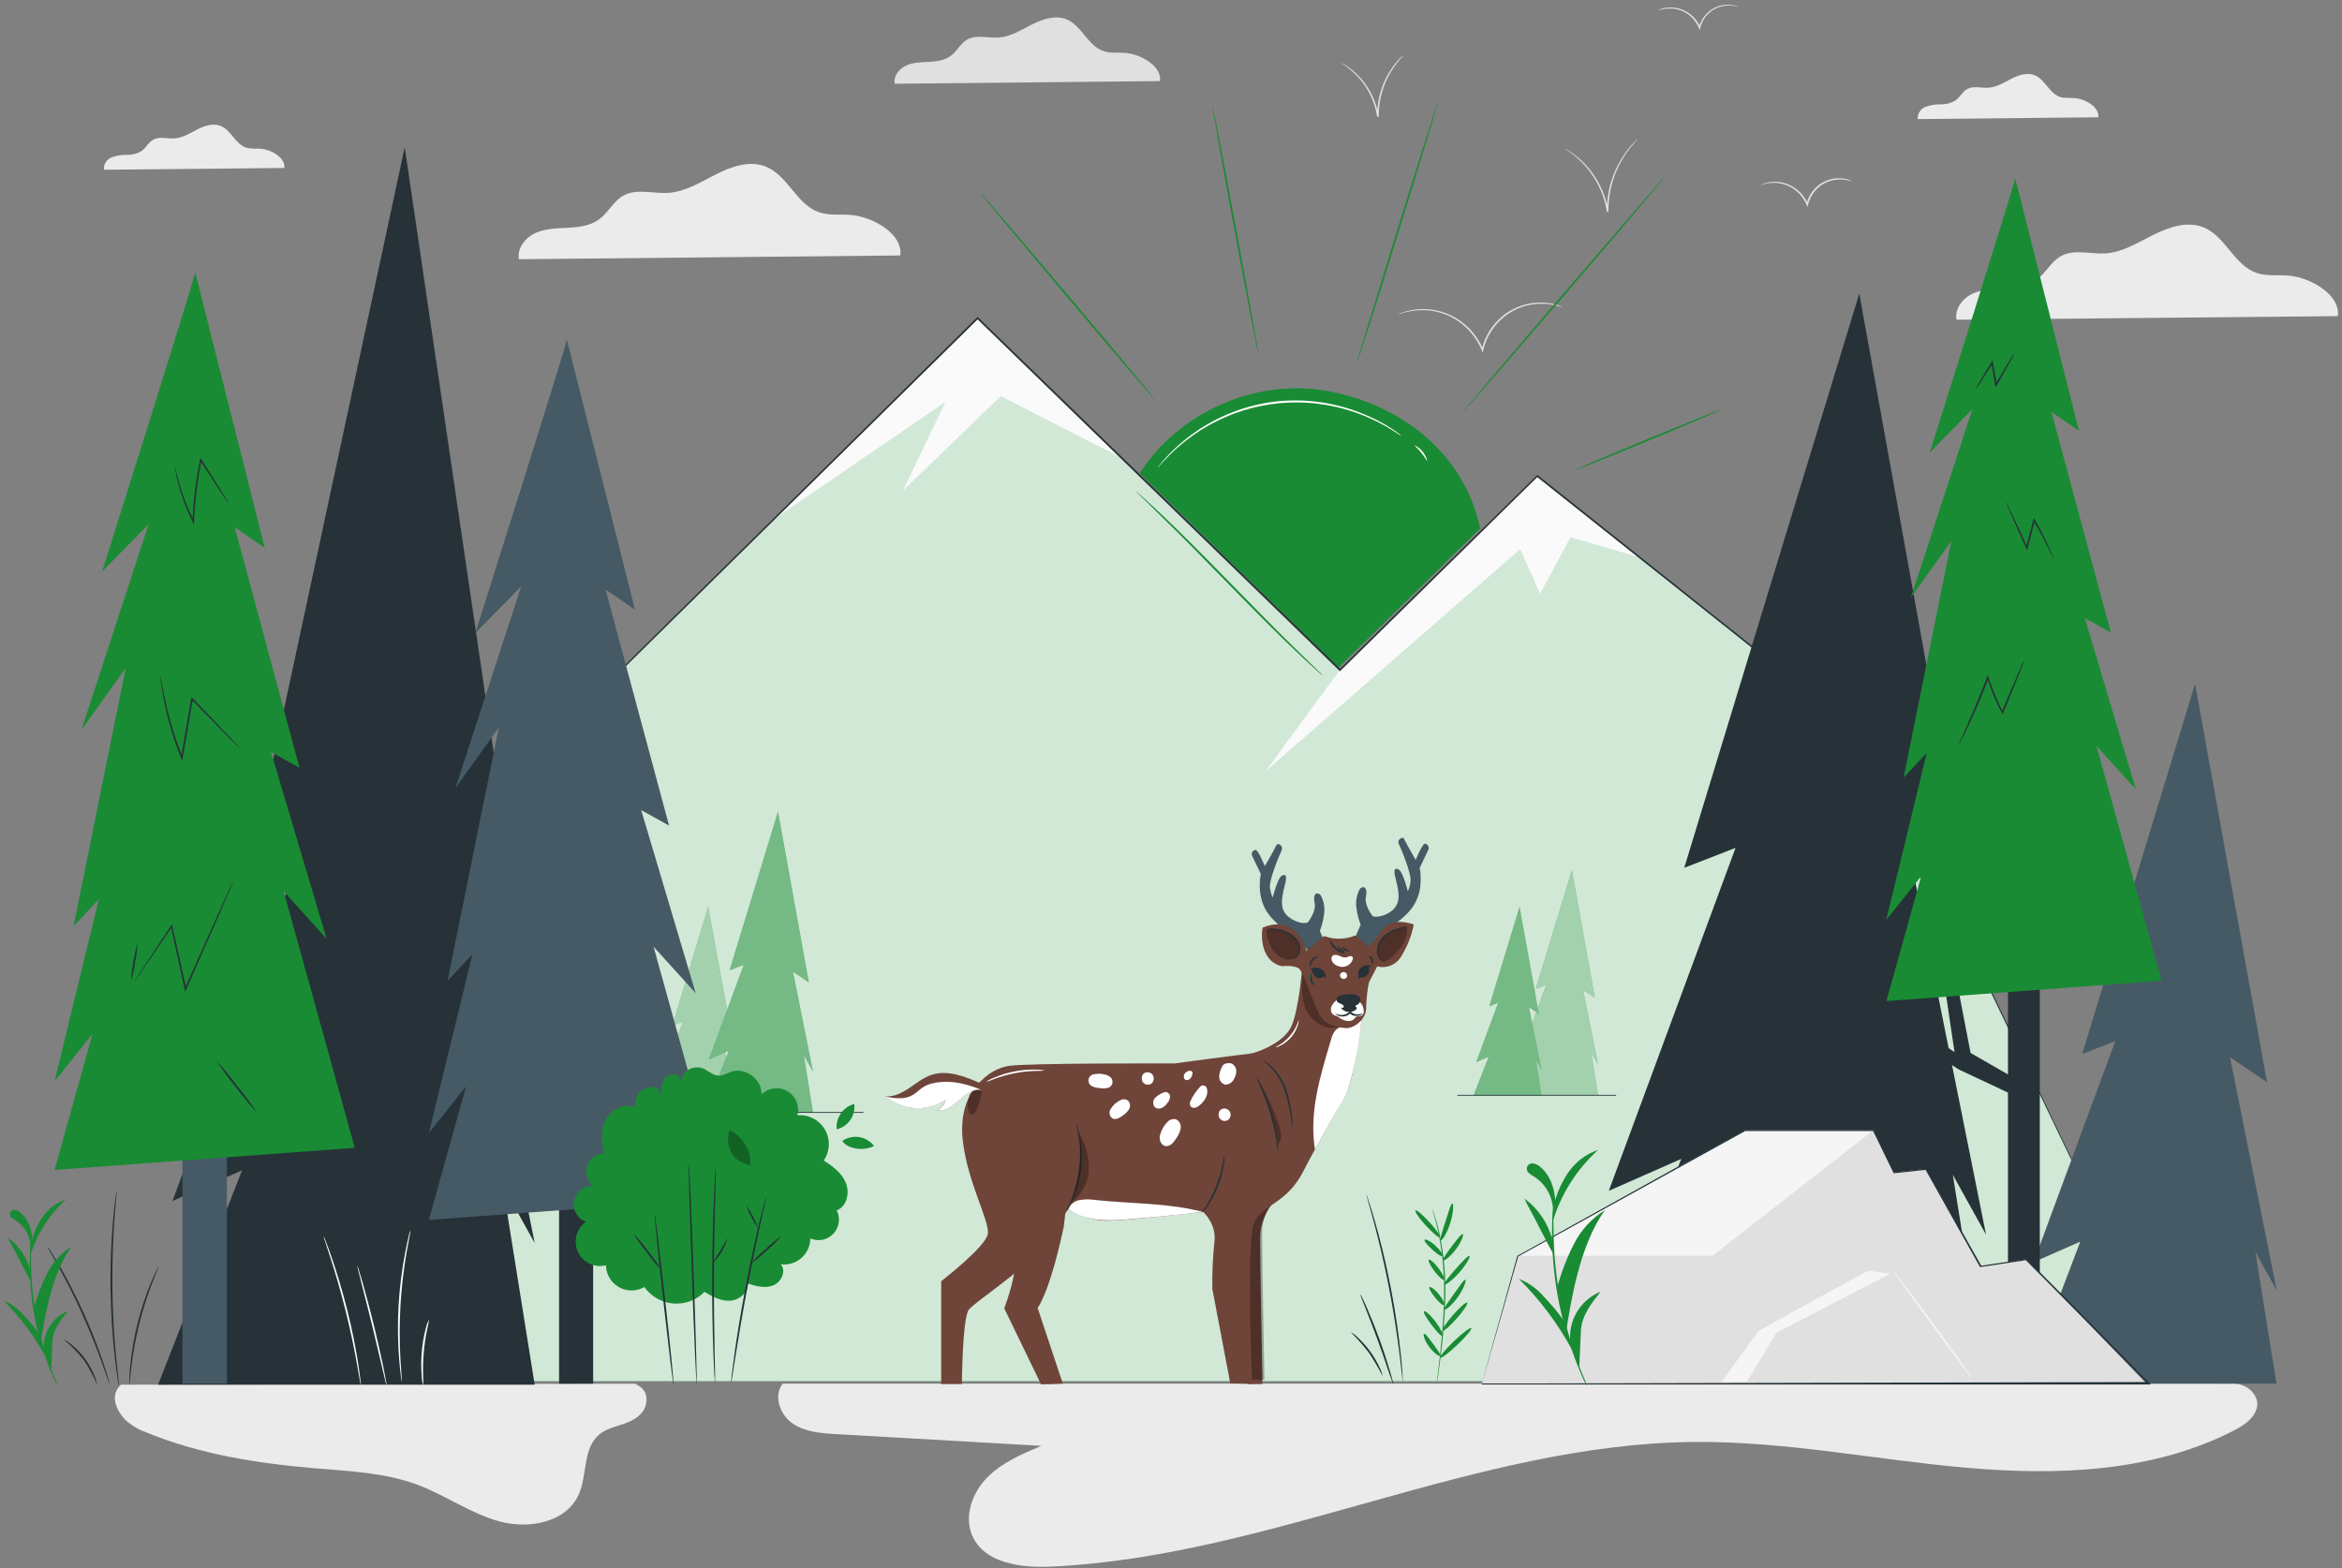<svg width="430" height="288" viewBox="0 0 430 288" fill="none" xmlns="http://www.w3.org/2000/svg">
<rect x="0" y="0" width="430" height="288" fill="#808080" stroke="none"/>
<g clip-path="url(#clip0_13_4716)">
<path d="M143.71 254.083C141.957 256.278 143.197 259.793 145.508 261.379C147.819 262.966 150.776 263.188 153.58 263.346L191.206 265.497C187.622 267.001 183.931 268.574 181.209 271.353C178.487 274.132 176.948 278.466 178.524 282.025C180.778 287.101 187.515 287.926 193.042 287.672C233.199 285.807 270.913 265.116 311.128 264.78C327.848 264.647 344.378 268.054 361.035 269.52C377.692 270.985 395.178 270.357 410.062 262.725C411.962 261.76 413.95 260.459 414.393 258.391C414.836 256.323 412.633 253.804 409.543 254.083" fill="#EBEBEB"/>
<path d="M22.199 254.273C19.755 256.602 21.952 259.635 23.003 260.72C24.113 261.741 25.422 262.523 26.846 263.016C36.678 267.071 47.327 268.727 57.925 269.628C64.256 270.154 70.79 270.433 76.76 272.686C81.919 274.634 86.516 277.99 91.847 279.411C97.177 280.832 103.939 279.525 106.224 274.5C107.864 270.896 106.959 266.017 109.972 263.454C111.302 262.318 113.106 261.963 114.752 261.379C116.398 260.796 118.114 259.755 118.551 258.055C119.013 256.151 118.361 254.882 116.588 254.083" fill="#EBEBEB"/>
<path d="M212.978 14.894C213.345 12.184 209.527 9.951 206.647 9.716C205.279 9.609 203.855 9.818 202.557 9.361C199.746 8.384 198.625 4.742 195.884 3.581C193.833 2.718 191.452 3.486 189.483 4.488C187.515 5.491 185.527 6.753 183.311 6.899C181.373 7.02 179.278 6.303 177.613 7.248C176.347 7.953 175.714 9.405 174.536 10.268C173.358 11.131 171.915 11.284 170.509 11.36C169.104 11.436 167.641 11.448 166.356 12.039C165.071 12.629 164.007 13.986 164.28 15.376L212.978 14.894Z" fill="#E0E0E0"/>
<path d="M165.293 46.909C165.831 43.014 160.335 39.803 156.214 39.467C154.245 39.308 152.2 39.613 150.332 38.959C146.293 37.551 144.685 32.323 140.741 30.654C137.797 29.385 134.41 30.514 131.548 31.961C128.687 33.408 125.85 35.209 122.685 35.419C119.912 35.596 116.898 34.562 114.455 35.92C112.644 36.935 111.694 39.023 110.023 40.26C108.352 41.497 106.262 41.719 104.236 41.827C102.21 41.935 100.115 41.96 98.272 42.804C96.43 43.648 94.904 45.608 95.284 47.601L165.293 46.909Z" fill="#EBEBEB"/>
<path d="M429.233 58.05C429.765 54.155 424.276 50.944 420.148 50.608C418.179 50.449 416.134 50.754 414.273 50.1C410.233 48.692 408.619 43.464 404.681 41.795C401.731 40.526 398.35 41.656 395.482 43.064C392.614 44.473 389.784 46.319 386.619 46.528C383.839 46.706 380.826 45.672 378.388 47.03C376.578 48.045 375.628 50.132 373.957 51.369C372.285 52.607 370.196 52.829 368.176 52.937C366.157 53.044 364.055 53.07 362.206 53.914C360.358 54.758 358.838 56.718 359.224 58.71L429.233 58.05Z" fill="#EBEBEB"/>
<path d="M52.195 30.844C52.449 28.998 49.847 27.475 47.897 27.317C46.96 27.241 45.997 27.386 45.111 27.076C43.212 26.441 42.433 23.903 40.565 23.142C39.172 22.552 37.564 23.078 36.216 23.776C34.867 24.474 33.525 25.318 32.012 25.413C30.695 25.496 29.271 25.007 28.119 25.654C27.264 26.143 26.814 27.107 26.055 27.691C25.231 28.198 24.28 28.457 23.313 28.44C22.352 28.414 21.394 28.569 20.49 28.896C20.041 29.072 19.661 29.387 19.407 29.797C19.152 30.206 19.037 30.687 19.078 31.168L52.195 30.844Z" fill="#EBEBEB"/>
<path d="M385.251 21.537C385.504 19.69 382.902 18.174 380.946 18.015C380.015 17.939 379.047 18.085 378.167 17.774C376.267 17.108 375.489 14.602 373.621 13.841C372.228 13.25 370.62 13.777 369.265 14.475C367.91 15.173 366.575 16.017 365.068 16.112C363.751 16.201 362.326 15.712 361.174 16.353C360.32 16.835 359.87 17.825 359.079 18.409C358.257 18.922 357.305 19.184 356.337 19.164C355.376 19.14 354.418 19.297 353.514 19.627C353.071 19.8 352.695 20.111 352.441 20.514C352.187 20.917 352.068 21.391 352.102 21.866L385.251 21.537Z" fill="#EBEBEB"/>
<path d="M319.257 1.278C319.02 1.239 318.785 1.188 318.554 1.126C317.916 0.995 317.261 0.976 316.617 1.069C315.556 1.216 314.566 1.681 313.775 2.404C312.983 3.126 312.429 4.072 312.185 5.116L312.077 5.548L311.913 5.142C311.466 4.055 310.702 3.129 309.722 2.483C308.923 1.958 308.004 1.646 307.05 1.576C306.164 1.525 305.275 1.639 304.429 1.912C304.623 1.781 304.837 1.682 305.063 1.621C305.699 1.422 306.366 1.338 307.031 1.373C308.028 1.418 308.995 1.724 309.836 2.261C310.906 2.919 311.74 3.902 312.217 5.066H311.944V5.034C312.238 3.85 312.912 2.795 313.863 2.033C314.647 1.403 315.593 1.01 316.591 0.897C317.257 0.818 317.932 0.868 318.579 1.043C318.816 1.085 319.045 1.164 319.257 1.278Z" fill="#E0E0E0"/>
<path d="M257.681 10.148C257.681 10.148 257.453 10.414 257.048 10.89C256.467 11.559 255.942 12.274 255.478 13.028C253.934 15.523 253.124 18.404 253.142 21.34V21.441H252.851C252.406 18.569 251.078 15.907 249.052 13.828C248.187 12.978 247.242 12.215 246.228 11.55C246.228 11.55 246.317 11.55 246.463 11.652C246.608 11.753 246.824 11.842 247.096 12.013C247.848 12.488 248.546 13.043 249.179 13.669C251.299 15.75 252.687 18.464 253.136 21.403H252.851V21.302C252.826 18.312 253.681 15.382 255.307 12.876C255.792 12.121 256.348 11.414 256.966 10.763C257.181 10.535 257.371 10.376 257.491 10.262C257.549 10.215 257.613 10.177 257.681 10.148Z" fill="#E0E0E0"/>
<path d="M286.924 56.413C286.924 56.445 286.424 56.242 285.493 56.033C284.183 55.747 282.833 55.696 281.505 55.88C279.535 56.141 277.676 56.945 276.136 58.203C274.244 59.745 272.91 61.867 272.337 64.243V64.306L272.223 64.738L272.059 64.332C271.135 62.081 269.552 60.163 267.52 58.831C265.856 57.75 263.945 57.112 261.967 56.978C260.635 56.884 259.296 57.008 258.004 57.346C257.092 57.587 256.605 57.797 256.599 57.771C256.708 57.707 256.822 57.652 256.94 57.606C257.279 57.461 257.625 57.336 257.979 57.232C259.597 56.758 261.298 56.636 262.967 56.873C264.636 57.111 266.236 57.702 267.659 58.609C269.753 59.951 271.384 61.907 272.331 64.211H272.059V64.141C272.646 61.706 274.019 59.534 275.965 57.962C277.294 56.906 278.847 56.17 280.505 55.812C282.162 55.453 283.88 55.481 285.525 55.893C285.882 55.983 286.233 56.095 286.576 56.23C286.699 56.277 286.815 56.339 286.924 56.413Z" fill="#E0E0E0"/>
<path d="M339.921 33.274C339.921 33.274 339.643 33.192 339.13 33.09C338.413 32.941 337.676 32.919 336.952 33.027C335.879 33.171 334.866 33.61 334.027 34.296C333.001 35.14 332.277 36.296 331.963 37.589L331.849 38.02L331.684 37.614C331.181 36.388 330.321 35.342 329.215 34.613C328.311 34.022 327.272 33.67 326.195 33.592C325.467 33.536 324.734 33.596 324.024 33.769C323.524 33.896 323.252 34.004 323.245 33.979C323.239 33.953 323.302 33.934 323.429 33.877C323.611 33.791 323.799 33.719 323.992 33.661C324.887 33.389 325.83 33.314 326.756 33.44C327.682 33.566 328.571 33.89 329.361 34.391C330.525 35.137 331.432 36.225 331.957 37.506H331.678V37.468C332.003 36.115 332.767 34.907 333.85 34.036C334.588 33.454 335.45 33.05 336.369 32.857C337.288 32.663 338.239 32.684 339.149 32.919C339.347 32.971 339.542 33.036 339.731 33.116C339.864 33.23 339.927 33.262 339.921 33.274Z" fill="#E0E0E0"/>
<path d="M300.732 25.508C300.732 25.508 300.46 25.819 299.966 26.378C299.265 27.17 298.629 28.019 298.067 28.916C296.242 31.875 295.288 35.29 295.313 38.769V38.889H295.021C294.736 37.028 294.127 35.23 293.223 33.579C292.49 32.221 291.569 30.974 290.488 29.874C289.762 29.128 288.967 28.453 288.114 27.856C287.481 27.437 287.158 27.221 287.171 27.221C287.184 27.221 287.266 27.221 287.437 27.348C287.608 27.475 287.867 27.57 288.178 27.78C289.063 28.348 289.886 29.007 290.634 29.747C293.134 32.214 294.774 35.422 295.313 38.896H295.021V38.769C294.998 35.234 296.005 31.769 297.921 28.801C298.494 27.907 299.151 27.07 299.884 26.302C300.131 26.029 300.359 25.838 300.517 25.667C300.582 25.606 300.654 25.553 300.732 25.508Z" fill="#E0E0E0"/>
<path d="M212.098 73.443C212.028 73.5 204.786 65.036 195.928 54.535C187.071 44.035 179.943 35.501 180.012 35.419C180.082 35.336 187.318 43.826 196.182 54.326C205.045 64.827 212.186 73.379 212.098 73.443Z" fill="#198B34"/>
<path d="M231.015 64.928C230.926 64.928 228.983 54.815 226.672 42.316C224.361 29.817 222.563 19.652 222.652 19.64C222.74 19.627 224.684 29.747 226.995 42.252C229.305 54.758 231.11 64.909 231.015 64.928Z" fill="#198B34"/>
<path d="M263.987 18.834C264.076 18.866 260.821 29.563 256.738 42.734C252.654 55.906 249.261 66.565 249.172 66.533C249.084 66.502 252.338 55.811 256.421 42.633C260.505 29.455 263.905 18.808 263.987 18.834Z" fill="#198B34"/>
<path d="M305.93 32.145C305.999 32.202 297.699 42.017 287.348 54.066C276.997 66.115 268.583 75.835 268.532 75.771C268.482 75.708 276.763 65.899 287.114 53.85C297.465 41.802 305.885 32.081 305.93 32.145Z" fill="#198B34"/>
<path d="M316.085 75.188C316.123 75.276 310.127 77.827 302.701 80.898C295.275 83.969 289.229 86.386 289.191 86.303C289.153 86.221 295.148 83.664 302.581 80.593C310.013 77.522 316.053 75.105 316.085 75.188Z" fill="#198B34"/>
<path d="M209.3 86.9C216.511 75.543 230.964 69.325 244.12 71.901C257.276 74.477 268.729 83.138 271.742 97.013L245.785 122.525L209.3 86.9Z" fill="#198B34"/>
<path d="M209.3 86.9C216.511 75.543 230.964 69.325 244.12 71.901C257.276 74.477 268.729 83.138 271.742 97.013L245.785 122.525L209.3 86.9Z" fill="#198B34"/>
<path d="M257.333 80.073C257.18 80 257.033 79.913 256.896 79.813C256.618 79.635 256.225 79.337 255.681 79.02C254.173 78.072 252.591 77.246 250.951 76.552C248.514 75.517 245.964 74.774 243.354 74.337C238.867 73.593 234.274 73.792 229.868 74.921C225.461 76.051 221.337 78.086 217.758 80.898C216.351 81.989 215.036 83.194 213.826 84.502C213.383 84.952 213.079 85.339 212.851 85.58C212.745 85.714 212.627 85.837 212.497 85.948C212.586 85.802 212.688 85.664 212.801 85.536C213.01 85.282 213.301 84.901 213.731 84.413C214.913 83.067 216.212 81.829 217.612 80.714C222.252 76.983 227.817 74.588 233.712 73.785C239.613 73.043 245.604 73.921 251.046 76.323C252.686 77.028 254.261 77.877 255.75 78.861C256.282 79.197 256.668 79.496 256.934 79.705C257.077 79.817 257.21 79.94 257.333 80.073Z" fill="white"/>
<path d="M262.094 84.686C262.005 84.724 261.632 83.969 260.986 83.169C260.34 82.37 259.688 81.837 259.72 81.761C260.302 82.045 260.814 82.454 261.22 82.96C261.626 83.466 261.916 84.055 262.069 84.686H262.094Z" fill="white"/>
<path d="M343.606 136.249L282.233 87.42L246.007 123.02L179.493 58.425L114.018 123.02L40.394 253.626H399.857L343.606 136.249Z" fill="#198B34"/>
<g opacity="0.8">
<path d="M343.606 136.249L282.233 87.42L246.007 123.02L179.493 58.425L114.018 123.02L40.394 253.626H399.857L343.606 136.249Z" fill="white"/>
</g>
<path d="M142.051 95.364L173.586 73.804L165.786 90.098L183.741 72.745L205.881 84.057L179.493 58.425L142.051 95.364Z" fill="#FAFAFA"/>
<path d="M246.007 123.02L232.389 141.591L279.118 100.839L282.758 109.043L288.355 98.65L300.96 102.317L282.233 87.42L246.007 123.02Z" fill="#FAFAFA"/>
<path d="M242.828 124.042C242.691 123.949 242.562 123.845 242.442 123.731L241.398 122.792C240.486 121.98 239.195 120.774 237.599 119.264C234.434 116.257 230.185 111.98 225.532 107.209C220.879 102.438 216.669 98.149 213.503 95.097L209.85 91.493L208.844 90.51C208.721 90.402 208.609 90.283 208.508 90.155C208.644 90.246 208.771 90.35 208.888 90.466L209.939 91.398C210.844 92.21 212.136 93.422 213.737 94.926C216.903 97.94 221.157 102.21 225.811 106.981C230.464 111.752 234.674 116.035 237.808 119.093L241.512 122.69L242.518 123.674C242.633 123.786 242.737 123.909 242.828 124.042Z" fill="#198B34"/>
<path d="M398.85 251.469L395.868 245.2L384.472 221.382L343.732 136.186V136.154C325.138 121.352 304.48 104.9 282.378 87.3L282.271 87.211L282.169 87.306L246.051 122.798L236.738 113.751L179.601 58.311L179.493 58.203L179.379 58.311L113.929 122.931L79.742 188.193C77.631 192.241 75.768 195.807 74.151 198.89C74.417 198.446 74.689 198.008 74.968 197.571C76.416 194.817 78.051 191.714 79.874 188.263L114.151 123.071C132.928 104.557 155.207 82.611 179.493 58.647L236.472 113.985L245.899 123.141L246.013 123.255L246.133 123.141L282.252 87.61L343.498 136.312C360.427 171.589 374.52 200.914 384.352 221.427L395.786 245.232C397.109 247.973 398.122 250.073 398.812 251.488C399.502 252.903 399.857 253.626 399.857 253.626C399.857 253.626 399.521 252.89 398.85 251.469Z" fill="#263238"/>
<path d="M134.315 189.913L130.01 166.545L123.47 188.295L125.407 187.533L120.659 200.527L123.394 199.309L120.102 204.277L134.942 204.22L133.669 199.874L134.935 202.133L132.137 188.453L134.315 189.913Z" fill="#198B34"/>
<path opacity="0.6" d="M134.315 189.913L130.01 166.545L123.47 188.295L125.407 187.533L120.659 200.527L123.394 199.309L120.102 204.277L134.942 204.22L133.669 199.874L134.935 202.133L132.137 188.453L134.315 189.913Z" fill="white"/>
<path d="M148.503 180.402L142.843 149.034L133.96 178.175L136.562 177.16L130.13 194.563L133.808 192.945L129.364 204.277H149.269L147.585 193.758L149.269 196.79L145.59 178.435L148.503 180.402Z" fill="#198B34"/>
<path opacity="0.4" d="M148.503 180.402L142.843 149.034L133.96 178.175L136.562 177.16L130.13 194.563L133.808 192.945L129.364 204.277H149.269L147.585 193.758L149.269 196.79L145.59 178.435L148.503 180.402Z" fill="white"/>
<path d="M292.825 183.225L288.602 159.826L281.973 181.569L283.917 180.814L279.118 193.796L281.859 192.584L278.548 201.041H293.394L292.141 193.193L293.394 195.458L290.653 181.76L292.825 183.225Z" fill="#198B34"/>
<path opacity="0.6" d="M292.825 183.225L288.602 159.826L281.973 181.569L283.917 180.814L279.118 193.796L281.859 192.584L278.548 201.041H293.394L292.141 193.193L293.394 195.458L290.653 181.76L292.825 183.225Z" fill="white"/>
<path d="M119.804 194.747L117.544 182.235L113.999 193.859L115.037 193.459L112.473 200.4L113.935 199.753L112.169 204.277H120.108L119.437 200.077L120.108 201.289L118.639 193.967L119.804 194.747Z" fill="#198B34"/>
<path opacity="0.4" d="M119.804 194.747L117.544 182.235L113.999 193.859L115.037 193.459L112.473 200.4L113.935 199.753L112.169 204.277H120.108L119.437 200.077L120.108 201.289L118.639 193.967L119.804 194.747Z" fill="white"/>
<path d="M282.543 186.169L278.998 166.526L273.439 184.773L275.066 184.139L271.039 195.039L273.344 194.024L270.558 201.117H283.024L281.973 194.532L283.024 196.429L280.72 184.938L282.543 186.169Z" fill="#198B34"/>
<path opacity="0.4" d="M282.543 186.169L278.998 166.526L273.439 184.773L275.066 184.139L271.039 195.039L273.344 194.024L270.558 201.117H283.024L281.973 194.532L283.024 196.429L280.72 184.938L282.543 186.169Z" fill="white"/>
<path d="M296.636 201.2H267.684C267.621 201.2 267.57 201.162 267.57 201.117C267.57 201.073 267.621 201.041 267.684 201.041H296.636C296.699 201.041 296.75 201.041 296.75 201.117C296.75 201.194 296.699 201.2 296.636 201.2Z" fill="#263238"/>
<path d="M158.373 204.353H107.256C107.142 204.353 107.054 204.321 107.054 204.277C107.054 204.233 107.142 204.195 107.256 204.195H158.373C158.487 204.195 158.575 204.233 158.575 204.277C158.575 204.321 158.468 204.353 158.373 204.353Z" fill="#263238"/>
<path d="M361.877 167.408L341.371 53.901L309.235 159.35L318.655 155.689L295.382 218.667L308.684 212.804L292.616 253.817H364.644L358.547 215.736L364.644 226.718L351.323 160.289L361.877 167.408Z" fill="#263238"/>
<path d="M95.512 171.31L74.31 27.031L44.978 163.582L54.019 160.061L31.677 220.526L44.446 214.904L29.017 254.273H98.171L92.321 217.715L98.171 228.26L85.376 164.477L95.512 171.31Z" fill="#263238"/>
<path d="M108.902 217.62H102.647V254.083H108.902V217.62Z" fill="#263238"/>
<path d="M104.072 62.34C104.072 63.196 87.282 116.231 87.282 116.231L95.696 107.679L83.603 144.745L91.568 133.622L82.179 180.104L86.731 175.256L78.748 208.046L85.566 199.487L78.741 224.009L132.802 220.018L119.994 173.829L127.731 182.381L117.721 148.754L122.843 151.603L111.181 108.243L116.588 111.955L104.072 62.34Z" fill="#455A64"/>
<path d="M416.235 198.725L403.022 125.565L382.307 193.535L388.379 191.175L373.38 231.769L381.946 227.994L372.057 254.039L417.97 254.083L414.095 229.884L418.02 236.965L409.436 194.138L416.235 198.725Z" fill="#455A64"/>
<path d="M369.772 197.932L361.801 193.345L359.155 179.577L356.926 180.192L358.857 193.199L351.216 188.016L349.538 189.938L359.655 196.391L369.772 201.143V197.932Z" fill="#263238"/>
<path d="M374.514 177.851H368.67V253.829H374.514V177.851Z" fill="#263238"/>
<path d="M369.993 32.729C369.993 33.528 354.305 83.093 354.305 83.093L362.149 75.099L350.836 109.741L358.281 99.348L349.506 142.784L353.761 138.254L346.328 168.899L352.735 160.905L346.353 183.822L396.875 180.091L384.909 136.947L392.139 144.941L382.782 113.497L387.568 116.162L376.641 75.632L381.706 79.096L369.993 32.729Z" fill="#198B34"/>
<path d="M371.69 121.199C371.631 121.453 371.546 121.699 371.437 121.935C371.241 122.449 370.975 123.122 370.652 123.947L367.822 130.881L367.695 131.192L367.543 130.9C366.747 129.42 366.058 127.885 365.479 126.307C365.251 125.672 365.049 125.076 364.846 124.486H365.15C363.757 128.045 362.396 131.148 361.352 133.368C360.839 134.472 360.415 135.348 360.085 135.951C359.946 136.224 359.826 136.446 359.724 136.636C359.688 136.718 359.641 136.795 359.585 136.864C359.69 136.533 359.821 136.211 359.978 135.9L361.13 133.28C362.105 131.053 363.428 127.944 364.808 124.397L364.979 123.959L365.119 124.41C365.296 124.993 365.505 125.596 365.752 126.212C366.323 127.775 367 129.297 367.778 130.767H367.499C368.677 128.007 369.69 125.622 370.437 123.877L371.304 121.904C371.408 121.656 371.538 121.42 371.69 121.199Z" fill="#263238"/>
<path d="M377.072 102.698C376.961 102.529 376.865 102.351 376.787 102.165C376.597 101.759 376.35 101.252 376.065 100.649C375.432 99.38 374.52 97.565 373.33 95.573L373.615 95.535C373.362 96.512 373.096 97.559 372.811 98.65C372.633 99.329 372.456 99.989 372.292 100.63L372.171 101.074L371.988 100.655C370.911 98.257 369.974 96.138 369.322 94.615L368.563 92.826C368.462 92.623 368.384 92.411 368.328 92.191C368.468 92.388 368.582 92.601 368.67 92.826C368.892 93.295 369.177 93.879 369.512 94.583C370.221 96.074 371.19 98.174 372.279 100.573H371.975C372.14 99.938 372.317 99.272 372.494 98.593C372.779 97.502 373.058 96.455 373.311 95.478L373.406 95.11L373.602 95.44C374.576 97.114 375.457 98.84 376.242 100.611C376.533 101.245 376.749 101.797 376.875 102.165C376.963 102.334 377.029 102.513 377.072 102.698Z" fill="#263238"/>
<path d="M369.917 64.725C369.661 65.333 369.363 65.923 369.025 66.489C368.436 67.567 367.594 69.065 366.625 70.765L366.404 71.152L366.321 70.715C366.233 70.22 366.144 69.712 366.049 69.192C365.891 68.284 365.745 67.422 365.6 66.616L365.891 66.673C364.986 68.107 364.2 69.325 363.637 70.188C363.357 70.661 363.04 71.111 362.687 71.533C362.905 71.028 363.168 70.544 363.472 70.086C363.992 69.198 364.739 67.948 365.625 66.508L365.84 66.159L365.91 66.559L366.378 69.135C366.467 69.655 366.556 70.162 366.644 70.657L366.34 70.607C367.328 68.913 368.202 67.434 368.873 66.381C369.178 65.803 369.527 65.249 369.917 64.725Z" fill="#263238"/>
<path d="M41.661 206.491H33.5V254.077H41.661V206.491Z" fill="#455A64"/>
<path d="M35.842 49.999C35.842 50.874 18.749 104.944 18.749 104.944L27.308 96.227L14.956 134.003L23.079 122.678L13.507 170.066L18.147 165.124L10.024 198.554L16.988 189.836L10.024 214.835L65.142 210.774L52.088 163.677L59.97 172.401L49.764 138.095L54.987 140.982L43.091 96.804L48.606 100.611L35.842 49.999Z" fill="#198B34"/>
<path d="M44.047 137.404C44.047 137.404 43.978 137.359 43.864 137.251L43.364 136.769C42.908 136.312 42.287 135.691 41.515 134.929L35.146 128.445L35.406 128.363C35.045 130.482 34.652 132.804 34.241 135.228L33.55 139.187L33.456 139.751L33.247 139.225C31.858 135.771 30.799 132.194 30.081 128.54C29.815 127.17 29.651 126.066 29.549 125.311C29.499 124.93 29.473 124.632 29.454 124.435C29.439 124.332 29.439 124.227 29.454 124.124C29.486 124.221 29.51 124.321 29.524 124.422L29.676 125.292C29.809 126.047 30.005 127.138 30.309 128.464C31.08 132.089 32.162 135.641 33.544 139.079L33.234 139.117C33.456 137.848 33.677 136.509 33.911 135.151C34.336 132.728 34.734 130.406 35.102 128.293L35.152 127.988L35.367 128.21L41.648 134.777L43.433 136.68L43.902 137.194C43.96 137.257 44.009 137.327 44.047 137.404Z" fill="#263238"/>
<path d="M23.997 180.319C24.203 177.855 24.627 175.413 25.263 173.023C25.219 174.259 25.067 175.488 24.807 176.697C24.648 177.926 24.377 179.139 23.997 180.319Z" fill="#263238"/>
<path d="M42.832 161.786C42.8 161.929 42.751 162.068 42.686 162.199L42.205 163.354L40.382 167.592L34.203 181.671L34 182.134L33.892 181.639L33.614 180.37C32.797 176.639 32.025 173.124 31.36 170.073L31.619 170.123L26.555 177.559L25.137 179.685L24.75 180.224C24.706 180.291 24.655 180.352 24.598 180.408C24.625 180.334 24.662 180.264 24.706 180.199L25.061 179.634L26.434 177.502L31.379 169.997L31.569 169.711L31.645 170.047C32.322 173.093 33.107 176.608 33.937 180.338L34.215 181.607L33.905 181.576C36.361 176.068 38.571 171.139 40.173 167.541C40.977 165.79 41.623 164.369 42.072 163.341L42.604 162.212C42.661 162.061 42.738 161.918 42.832 161.786Z" fill="#263238"/>
<path d="M47.169 204.315C45.789 202.812 44.492 201.237 43.281 199.595C41.984 198.018 40.773 196.372 39.654 194.665C41.032 196.171 42.329 197.748 43.541 199.392C44.837 200.967 46.048 202.61 47.169 204.315Z" fill="#263238"/>
<path d="M41.926 92.388C41.775 92.213 41.637 92.026 41.515 91.83L40.432 90.225L36.729 84.514L37.001 84.463C36.627 86.367 36.279 88.461 36.026 90.694C35.823 92.464 35.69 94.177 35.621 95.77V96.366L35.355 95.833C34.21 93.531 33.312 91.112 32.677 88.619C32.449 87.699 32.297 86.957 32.208 86.449C32.151 86.191 32.118 85.927 32.107 85.663C32.198 85.912 32.266 86.169 32.31 86.43C32.43 86.932 32.607 87.661 32.867 88.569C33.557 91.026 34.483 93.41 35.633 95.687L35.336 95.751C35.399 94.177 35.526 92.458 35.728 90.675C35.988 88.429 36.361 86.31 36.735 84.419L36.817 84.051L37.014 84.368L40.622 90.142L41.629 91.804C41.745 91.99 41.845 92.185 41.926 92.388Z" fill="#263238"/>
<path d="M272.078 254.039L278.662 230.595L320.339 207.513H344.005L347.771 215.279L353.634 214.644L363.688 232.486L372.064 231.223L394.216 254.185L272.078 254.039Z" fill="#E0E0E0"/>
<path d="M278.662 230.595H314.407L344.005 207.513H320.339L278.662 230.595Z" fill="#F5F5F5"/>
<path d="M343.137 233.336C342.713 233.336 322.821 244.426 322.821 244.426L316.104 253.759L320.719 253.728L326.145 244.744L347.037 233.894L343.137 233.336Z" fill="#F5F5F5"/>
<path d="M361.978 252.935C361.902 252.985 358.661 248.696 354.742 243.348C350.823 237.999 347.67 233.615 347.765 233.571C347.86 233.526 351.083 237.803 355.008 243.151C358.933 248.5 362.048 252.878 361.978 252.935Z" fill="#F5F5F5"/>
<path d="M272.078 254.045H272.711H274.522H281.486L307.31 253.982L394.52 253.779L394.406 254.058L377.312 236.819L371.893 231.344L372.032 231.388L363.656 232.657H363.542L363.485 232.562L353.495 214.727L353.653 214.803L347.791 215.437H347.677L347.632 215.336L343.872 207.602L344.011 207.691H320.346H320.415L278.713 230.734L278.757 230.677C274.547 245.448 272.268 253.455 272.084 254.102C272.084 254.102 272.084 253.969 272.185 253.709C272.287 253.449 272.363 253.074 272.502 252.541C272.793 251.501 273.217 249.965 273.768 247.967C274.883 243.951 276.516 238.075 278.58 230.627V230.595H278.611L320.263 207.462H320.301H343.967H344.062L344.106 207.551L347.904 215.317L347.746 215.228L353.609 214.594H353.716L353.767 214.689L363.821 232.524L363.656 232.441L372.032 231.172H372.114L372.171 231.229C373.969 233.044 375.778 234.869 377.597 236.705L394.653 253.95L394.925 254.229H394.52H307.152H281.372H274.452H272.078V254.045Z" fill="#263238"/>
<path d="M120.786 199.855C120.273 199.643 119.712 199.578 119.165 199.666C118.618 199.754 118.106 199.993 117.686 200.355C117.266 200.717 116.954 201.188 116.784 201.717C116.615 202.246 116.596 202.811 116.727 203.351C114.771 202.488 112.346 203.643 111.289 205.502C110.232 207.361 110.32 209.683 110.928 211.732C110.234 211.753 109.563 211.988 109.007 212.404C108.45 212.82 108.035 213.397 107.816 214.058C107.598 214.718 107.588 215.43 107.786 216.097C107.985 216.763 108.383 217.353 108.928 217.785C108.117 217.736 107.315 217.982 106.67 218.477C106.026 218.972 105.58 219.684 105.416 220.481C105.251 221.278 105.379 222.108 105.775 222.819C106.171 223.53 106.809 224.074 107.573 224.352C106.724 224.957 106.113 225.84 105.845 226.849C105.577 227.858 105.67 228.929 106.106 229.877C106.542 230.825 107.295 231.59 108.234 232.041C109.174 232.492 110.241 232.6 111.251 232.346C111.268 233.165 111.498 233.966 111.918 234.67C112.338 235.373 112.934 235.954 113.646 236.357C114.358 236.76 115.163 236.97 115.981 236.966C116.798 236.963 117.601 236.746 118.31 236.337C118.922 237.199 119.715 237.916 120.634 238.438C121.552 238.959 122.573 239.273 123.626 239.357C124.678 239.442 125.736 239.294 126.725 238.924C127.714 238.555 128.611 237.973 129.351 237.219C130.776 238.101 132.359 238.938 134.043 238.843C135.727 238.748 137.436 237.371 137.284 235.671C138.804 236.191 140.488 236.629 141.975 236.032C143.463 235.436 144.413 233.361 143.349 232.162C144.025 232.247 144.711 232.188 145.362 231.989C146.013 231.789 146.615 231.454 147.128 231.006C147.641 230.557 148.053 230.005 148.338 229.385C148.623 228.765 148.774 228.092 148.781 227.41C149.489 227.721 150.276 227.804 151.033 227.65C151.79 227.495 152.481 227.11 153.011 226.547C153.542 225.983 153.885 225.269 153.995 224.503C154.105 223.736 153.975 222.954 153.624 222.264C155.454 221.56 156.049 219.092 155.309 217.239C154.568 215.387 152.903 214.156 151.244 213.103C151.814 212.272 152.137 211.295 152.174 210.287C152.211 209.28 151.961 208.282 151.453 207.412C150.944 206.541 150.2 205.833 149.305 205.372C148.41 204.91 147.403 204.713 146.401 204.804C146.62 203.967 146.56 203.082 146.231 202.283C145.902 201.483 145.32 200.814 144.576 200.376C143.832 199.938 142.965 199.757 142.108 199.858C141.251 199.96 140.451 200.34 139.829 200.94C139.924 198.237 136.879 195.934 134.315 196.784C133.524 197.044 132.776 197.545 131.947 197.514C130.808 197.482 129.946 196.492 128.877 196.118C128.458 195.994 128.018 195.96 127.586 196.018C127.154 196.077 126.739 196.226 126.368 196.455C125.996 196.685 125.678 196.991 125.433 197.353C125.188 197.714 125.022 198.124 124.945 198.554C124.926 198.357 124.865 198.165 124.768 197.992C124.671 197.819 124.539 197.668 124.381 197.549C124.223 197.43 124.041 197.345 123.849 197.299C123.656 197.254 123.456 197.249 123.261 197.285C122.871 197.382 122.512 197.581 122.222 197.86C121.932 198.14 121.721 198.491 121.609 198.878C121.389 199.65 121.307 200.456 121.368 201.257" fill="#198B34"/>
<path d="M120.222 223.095C120.317 223.095 121.153 230.075 122.121 238.665C123.09 247.256 123.755 254.261 123.666 254.273C123.578 254.286 122.736 247.294 121.767 238.703C120.798 230.113 120.134 223.108 120.222 223.095Z" fill="#263238"/>
<path d="M121.469 233.234C120.484 232.225 119.58 231.139 118.766 229.986C117.863 228.901 117.046 227.747 116.322 226.534C117.304 227.547 118.208 228.633 119.026 229.783C119.928 230.868 120.745 232.022 121.469 233.234Z" fill="#263238"/>
<path d="M126.464 213.623C126.559 213.623 126.958 222.702 127.357 233.926C127.756 245.15 127.99 254.229 127.914 254.229C127.838 254.229 127.427 245.15 127.028 233.926C126.629 222.702 126.376 213.623 126.464 213.623Z" fill="#263238"/>
<path d="M131.434 214.042C131.451 214.179 131.451 214.317 131.434 214.454C131.434 214.752 131.434 215.139 131.434 215.615C131.403 216.675 131.365 218.153 131.314 219.91C131.213 223.527 131.105 228.533 131.086 234.059C131.067 239.585 131.13 244.591 131.206 248.214C131.244 249.997 131.27 251.45 131.295 252.503C131.295 252.985 131.295 253.372 131.295 253.671C131.304 253.808 131.304 253.946 131.295 254.083C131.261 253.95 131.244 253.814 131.244 253.677C131.244 253.372 131.2 252.992 131.168 252.51C131.105 251.501 131.035 250.035 130.972 248.221C130.839 244.598 130.732 239.592 130.757 234.059C130.782 228.527 130.915 223.521 131.08 219.898C131.156 218.089 131.238 216.624 131.308 215.615L131.39 214.448C131.396 214.311 131.41 214.176 131.434 214.042Z" fill="#263238"/>
<path d="M133.53 227.391C133.088 229.133 132.154 230.71 130.839 231.934C130.77 231.87 131.472 230.938 132.232 229.688C132.992 228.438 133.441 227.359 133.53 227.391Z" fill="#263238"/>
<path d="M140.646 219.866C140.645 219.986 140.628 220.106 140.595 220.221C140.545 220.481 140.475 220.811 140.393 221.211C140.19 222.112 139.924 223.343 139.595 224.84C138.924 227.905 138.031 232.143 137.145 236.844C136.259 241.546 135.556 245.822 135.062 248.899C134.828 250.409 134.631 251.653 134.486 252.567C134.416 252.973 134.366 253.303 134.321 253.563C134.308 253.682 134.28 253.799 134.239 253.912C134.224 253.794 134.224 253.674 134.239 253.556C134.271 253.29 134.302 252.922 134.347 252.548C134.442 251.678 134.606 250.416 134.821 248.861C135.252 245.752 135.923 241.47 136.809 236.756C137.696 232.041 138.626 227.816 139.342 224.758C139.709 223.235 140.013 222.004 140.241 221.154L140.507 220.177C140.54 220.068 140.587 219.964 140.646 219.866Z" fill="#263238"/>
<path d="M143.451 226.972C142.641 227.931 141.749 228.816 140.785 229.618C139.891 230.501 138.923 231.306 137.892 232.022C138.701 231.06 139.596 230.172 140.564 229.37C141.455 228.489 142.421 227.686 143.451 226.972Z" fill="#263238"/>
<path d="M139.259 225.64C138.306 224.292 137.534 222.824 136.961 221.275C137.921 222.619 138.694 224.087 139.259 225.64Z" fill="#263238"/>
<path d="M153.618 207.38C153.519 206.344 153.79 205.307 154.382 204.453C154.975 203.599 155.85 202.984 156.853 202.716C156.977 203.756 156.716 204.804 156.12 205.664C155.524 206.523 154.634 207.134 153.618 207.38Z" fill="#198B34"/>
<path d="M154.65 209.505C155.619 211.053 158.658 211.408 160.475 210.425C159.806 209.554 158.829 208.973 157.745 208.802C156.662 208.631 155.554 208.882 154.65 209.505Z" fill="#198B34"/>
<g opacity="0.3">
<path d="M133.922 207.5C133.701 208.192 133.621 208.922 133.688 209.646C133.754 210.37 133.965 211.073 134.309 211.713C134.999 212.982 136.391 213.654 137.791 214.022C137.862 212.674 137.532 211.334 136.844 210.173C136.155 209.012 135.139 208.082 133.922 207.5Z" fill="black"/>
</g>
<path d="M59.387 226.953C59.562 227.283 59.71 227.627 59.831 227.981C60.096 228.647 60.464 229.624 60.875 230.842C61.724 233.266 62.774 236.66 63.737 240.461C64.699 244.261 65.351 247.764 65.75 250.302C65.946 251.571 66.092 252.598 66.168 253.315C66.23 253.682 66.261 254.054 66.263 254.426C66.162 254.068 66.088 253.703 66.041 253.334L65.516 250.34C65.06 247.802 64.364 244.338 63.414 240.543C62.464 236.749 61.445 233.355 60.654 230.912L59.71 228.025C59.575 227.677 59.467 227.318 59.387 226.953Z" fill="#FAFAFA"/>
<path d="M65.598 232.409C65.723 232.679 65.822 232.959 65.896 233.247C66.073 233.793 66.314 234.592 66.592 235.575C67.162 237.549 67.903 240.283 68.643 243.329C69.384 246.374 69.998 249.134 70.41 251.145C70.612 252.154 70.771 252.966 70.865 253.531C70.938 253.822 70.978 254.12 70.986 254.419C70.879 254.141 70.797 253.855 70.739 253.563C70.593 252.928 70.403 252.148 70.182 251.196C69.713 249.204 69.067 246.444 68.327 243.405C67.586 240.366 66.877 237.625 66.371 235.639C66.13 234.694 65.934 233.9 65.775 233.285C65.683 233.001 65.624 232.707 65.598 232.409Z" fill="#FAFAFA"/>
<path d="M75.392 225.849C75.362 226.217 75.3 226.582 75.209 226.94C75.069 227.638 74.879 228.647 74.664 229.897C74.102 233.153 73.721 236.439 73.525 239.738C73.338 243.038 73.338 246.347 73.525 249.648C73.594 250.917 73.67 251.939 73.727 252.649C73.78 253.015 73.799 253.384 73.784 253.753C73.7 253.394 73.639 253.029 73.6 252.662C73.499 251.958 73.392 250.93 73.29 249.661C72.767 243.037 73.149 236.373 74.424 229.853C74.671 228.584 74.892 227.6 75.057 226.915C75.144 226.552 75.256 226.196 75.392 225.849Z" fill="#FAFAFA"/>
<path d="M78.779 242.288C78.701 242.885 78.587 243.476 78.437 244.058C77.845 246.881 77.594 249.766 77.69 252.649C77.733 253.249 77.733 253.851 77.69 254.451C77.534 253.867 77.447 253.266 77.431 252.662C77.308 251.207 77.308 249.745 77.431 248.29C77.554 246.837 77.797 245.395 78.159 243.982C78.299 243.395 78.507 242.827 78.779 242.288Z" fill="#FAFAFA"/>
<path d="M263.043 222.226V222.309C263.043 222.372 263.081 222.448 263.113 222.543C263.17 222.753 263.271 223.057 263.379 223.451C263.607 224.237 263.904 225.392 264.196 226.832C264.913 230.595 265.23 234.423 265.139 238.253C265.063 242.739 264.62 246.78 264.297 249.673C264.126 251.12 263.993 252.3 263.892 253.131C263.854 253.531 263.816 253.842 263.791 254.07V254.318C263.791 254.375 263.791 254.4 263.791 254.4C263.791 254.4 263.791 254.4 263.791 254.318L263.835 254.077C263.835 253.848 263.911 253.537 263.974 253.138C264.088 252.326 264.246 251.145 264.43 249.686C264.944 245.89 265.257 242.069 265.367 238.24C265.457 234.408 265.121 230.578 264.367 226.82C264.056 225.38 263.734 224.225 263.487 223.444C263.373 223.051 263.259 222.753 263.189 222.543C263.189 222.455 263.126 222.378 263.107 222.315C263.088 222.252 263.05 222.226 263.043 222.226Z" fill="#198B34"/>
<path d="M264.987 231.407C265.164 231.591 266.285 230.773 267.304 229.408C268.324 228.044 268.805 226.744 268.571 226.623C268.336 226.503 267.539 227.562 266.557 228.856C265.576 230.151 264.81 231.229 264.987 231.407Z" fill="#198B34"/>
<path d="M261.568 227.657C261.41 227.86 262.056 228.628 262.955 229.447C263.854 230.265 264.683 230.823 264.854 230.646C265.025 230.468 264.481 229.599 263.556 228.742C262.632 227.886 261.708 227.461 261.568 227.657Z" fill="#198B34"/>
<path d="M264.525 227.759C264.74 227.873 265.671 226.522 266.272 224.586C266.874 222.651 266.905 221.04 266.652 221.008C266.399 220.976 265.981 222.486 265.386 224.314C264.791 226.141 264.297 227.638 264.525 227.759Z" fill="#198B34"/>
<path d="M259.884 222.271C259.701 222.436 260.517 223.679 261.784 225.037C263.05 226.395 264.164 227.365 264.348 227.194C264.531 227.023 263.715 225.786 262.448 224.422C261.182 223.057 260.074 222.099 259.884 222.271Z" fill="#198B34"/>
<path d="M265.196 235.861C265.367 236.045 266.665 235.112 267.956 233.64C269.248 232.168 270.001 230.76 269.799 230.614C269.596 230.468 268.532 231.604 267.266 233.031C266 234.459 265.025 235.677 265.196 235.861Z" fill="#198B34"/>
<path d="M262.341 231.318C262.138 231.47 262.6 232.416 263.373 233.425C264.145 234.433 264.93 235.131 265.133 234.979C265.335 234.827 264.873 233.881 264.101 232.866C263.328 231.851 262.543 231.166 262.341 231.318Z" fill="#198B34"/>
<path d="M265.202 240.448C265.373 240.626 266.608 239.681 267.697 238.132C268.786 236.584 269.267 235.106 269.039 235.004C268.811 234.903 267.994 236.134 266.95 237.606C265.905 239.078 265.019 240.271 265.202 240.448Z" fill="#198B34"/>
<path d="M262.455 236.356C262.271 236.534 262.759 237.352 263.487 238.259C264.215 239.167 264.918 239.788 265.126 239.636C265.335 239.484 264.943 238.589 264.196 237.676C263.449 236.762 262.638 236.185 262.455 236.356Z" fill="#198B34"/>
<path d="M264.88 244.338C265.069 244.509 266.234 243.494 267.482 242.079C268.729 240.664 269.583 239.376 269.381 239.205C269.178 239.033 268.026 240.055 266.779 241.47C265.532 242.885 264.69 244.173 264.88 244.338Z" fill="#198B34"/>
<path d="M261.454 240.791C261.258 240.956 261.917 242.06 262.841 243.284C263.765 244.509 264.639 245.448 264.854 245.302C265.069 245.156 264.525 243.989 263.588 242.726C262.651 241.463 261.644 240.626 261.454 240.791Z" fill="#198B34"/>
<path d="M264.436 249.312C264.614 249.489 266.025 248.424 267.602 246.92C269.178 245.416 270.293 244.058 270.134 243.874C269.976 243.69 268.545 244.756 266.969 246.26C265.392 247.764 264.265 249.128 264.436 249.312Z" fill="#198B34"/>
<path d="M261.448 244.934C261.227 245.042 261.568 246.203 262.41 247.32C263.253 248.436 264.221 249.141 264.392 248.957C264.563 248.773 263.936 247.865 263.126 246.78C262.316 245.695 261.676 244.813 261.448 244.934Z" fill="#198B34"/>
<path d="M8.701 228.888C8.933 229.176 9.144 229.479 9.334 229.795C9.714 230.392 10.246 231.267 10.879 232.333C12.145 234.522 13.785 237.612 15.374 241.127C16.963 244.642 18.185 247.929 18.989 250.327C19.388 251.526 19.692 252.503 19.882 253.182C19.999 253.53 20.09 253.886 20.154 254.248C20 253.915 19.869 253.571 19.762 253.22L18.768 250.403C17.913 248.03 16.653 244.775 15.077 241.267C13.5 237.758 11.911 234.662 10.645 232.448L9.189 229.84C9.003 229.535 8.84 229.217 8.701 228.888Z" fill="#263238"/>
<path d="M21.395 218.68C21.413 218.802 21.413 218.926 21.395 219.048C21.395 219.32 21.351 219.682 21.313 220.094C21.23 221.002 21.129 222.309 21.015 223.933C20.781 227.175 20.578 231.667 20.635 236.622C20.692 241.578 21.015 246.07 21.332 249.312C21.484 250.93 21.623 252.243 21.73 253.119C21.775 253.544 21.806 253.886 21.838 254.159C21.854 254.281 21.854 254.405 21.838 254.527C21.801 254.411 21.773 254.292 21.756 254.172C21.712 253.899 21.661 253.537 21.591 253.138C21.446 252.237 21.268 250.93 21.085 249.331C20.711 246.095 20.363 241.603 20.293 236.641C20.224 231.68 20.477 227.169 20.768 223.92C20.914 222.296 21.053 220.989 21.173 220.113C21.23 219.688 21.281 219.346 21.319 219.073C21.333 218.94 21.359 218.808 21.395 218.68Z" fill="#263238"/>
<path d="M29.112 232.562C29.04 232.849 28.939 233.127 28.809 233.393C28.593 233.913 28.289 234.662 27.928 235.62C26.038 240.549 24.762 245.693 24.13 250.936C24.01 251.939 23.921 252.757 23.864 253.322C23.858 253.615 23.817 253.907 23.744 254.191C23.72 253.897 23.72 253.602 23.744 253.309C23.744 252.744 23.813 251.919 23.908 250.911C24.407 245.624 25.687 240.441 27.707 235.531C28.099 234.598 28.441 233.843 28.695 233.336C28.81 233.066 28.95 232.806 29.112 232.562Z" fill="#263238"/>
<path d="M17.824 254.273C17.164 252.665 16.334 251.131 15.349 249.699C14.272 248.334 13.052 247.089 11.709 245.987C12.184 246.194 12.624 246.475 13.013 246.818C13.986 247.585 14.853 248.479 15.589 249.477C16.335 250.483 16.94 251.586 17.387 252.757C17.611 253.237 17.758 253.748 17.824 254.273Z" fill="#263238"/>
<path d="M250.888 219.371C250.945 219.475 250.99 219.586 251.021 219.701L251.35 220.672C251.629 221.509 251.983 222.734 252.439 224.257C253.319 227.296 254.395 231.54 255.326 236.311C256.257 241.083 256.839 245.397 257.168 248.544C257.333 250.118 257.447 251.393 257.504 252.281C257.504 252.694 257.548 253.03 257.567 253.296C257.582 253.414 257.582 253.534 257.567 253.652C257.536 253.537 257.515 253.421 257.504 253.303C257.472 253.036 257.434 252.7 257.384 252.294C257.276 251.367 257.124 250.105 256.947 248.569C256.554 245.435 255.927 241.108 255.009 236.375C254.091 231.642 253.04 227.397 252.224 224.32L251.23 220.71L250.964 219.726C250.922 219.612 250.897 219.492 250.888 219.371Z" fill="#263238"/>
<path d="M249.786 237.663C249.923 237.861 250.035 238.073 250.122 238.297C250.318 238.697 250.59 239.287 250.907 240.01C251.54 241.47 252.388 243.506 253.224 245.79C254.06 248.075 254.731 250.175 255.18 251.704C255.408 252.465 255.579 253.087 255.687 253.525C255.758 253.745 255.804 253.973 255.826 254.204C255.711 254.005 255.624 253.791 255.567 253.569C255.396 253.081 255.199 252.484 254.933 251.786C254.427 250.276 253.724 248.195 252.889 245.917C252.053 243.64 251.255 241.597 250.666 240.118C250.4 239.427 250.166 238.849 249.976 238.361C249.883 238.137 249.819 237.903 249.786 237.663Z" fill="#263238"/>
<path d="M253.851 252.694C253.094 251.206 252.249 249.765 251.318 248.379C250.294 247.057 249.188 245.8 248.007 244.617C248.444 244.855 248.843 245.157 249.191 245.511C250.971 247.127 252.398 249.095 253.382 251.291C253.606 251.733 253.764 252.206 253.851 252.694Z" fill="#263238"/>
<path d="M291.324 254.489C291.257 254.388 291.198 254.282 291.147 254.172C291.033 253.924 290.887 253.614 290.704 253.239C290.52 252.865 290.286 252.332 290.071 251.742C289.855 251.152 289.533 250.473 289.26 249.737C288.684 248.24 288.076 246.425 287.488 244.382C286.899 242.339 286.373 240.068 285.943 237.65C285.512 235.233 285.265 232.911 285.114 230.792C284.962 228.672 284.93 226.756 284.974 225.151C284.974 224.352 285.025 223.628 285.05 222.988C285.076 222.347 285.12 221.807 285.164 221.357C285.208 220.907 285.24 220.602 285.265 220.329C285.272 220.209 285.293 220.089 285.329 219.974C285.34 220.094 285.34 220.215 285.329 220.336C285.329 220.608 285.329 220.97 285.284 221.363C285.24 221.757 285.234 222.359 285.227 222.994C285.221 223.628 285.183 224.358 285.227 225.158C285.227 226.756 285.291 228.66 285.443 230.773C285.595 232.885 285.88 235.214 286.291 237.593C286.703 239.972 287.253 242.263 287.804 244.3C288.355 246.336 288.956 248.151 289.507 249.654C289.76 250.409 290.039 251.082 290.267 251.672C290.495 252.262 290.697 252.776 290.9 253.188L291.286 254.146C291.313 254.259 291.326 254.374 291.324 254.489Z" fill="#198B34"/>
<path d="M287.583 244.268C288.368 239.497 289.944 228.653 294.692 222.207C292.263 223.707 290.292 225.847 288.994 228.393C287.708 230.925 286.679 233.58 285.924 236.318C285.924 236.318 287.526 244.496 287.583 244.268Z" fill="#198B34"/>
<path d="M288.342 246.698C288.077 244.717 288.48 242.705 289.487 240.981C290.494 239.256 292.048 237.919 293.901 237.181C292.185 239.3 290.381 241.622 290.261 244.357C290.153 246.704 290.052 249.045 289.944 251.393C289.381 249.876 288.906 248.221 288.342 246.71" fill="#198B34"/>
<path d="M287.203 242.605C286.052 240.994 284.782 239.471 283.404 238.05C282.171 236.622 280.611 235.514 278.858 234.82C282.719 238.647 286.002 243.018 288.602 247.795" fill="#198B34"/>
<path d="M284.993 227.549C284.189 224.568 282.405 221.945 279.928 220.107C280.134 220.66 280.388 221.193 280.688 221.7C282.258 224.561 283.613 227.41 285.189 230.284" fill="#198B34"/>
<path d="M285.202 221.693C285.694 219.407 286.623 217.237 287.937 215.304C289.265 213.363 291.187 211.909 293.413 211.161C289.482 214.726 286.595 219.297 285.063 224.383" fill="#198B34"/>
<path d="M285.563 220.926C285.519 218.445 284.696 215.85 282.79 214.27C282.431 213.925 281.972 213.703 281.479 213.636C281.233 213.608 280.985 213.667 280.777 213.8C280.568 213.934 280.412 214.136 280.334 214.371C280.303 214.561 280.321 214.755 280.385 214.936C280.449 215.116 280.558 215.278 280.701 215.406C280.99 215.653 281.306 215.866 281.644 216.04C282.623 216.66 283.446 217.498 284.05 218.488C284.654 219.478 285.022 220.595 285.126 221.75" fill="#198B34"/>
<path d="M10.461 254.299C10.407 254.221 10.36 254.138 10.322 254.051C10.233 253.855 10.119 253.614 9.974 253.315C9.828 253.017 9.645 252.605 9.455 252.142C9.265 251.678 9.037 251.158 8.822 250.562C8.366 249.388 7.891 247.96 7.422 246.355C6.954 244.75 6.549 242.961 6.213 241.064C5.878 239.167 5.681 237.339 5.58 235.677C5.479 234.015 5.434 232.505 5.466 231.236C5.466 230.601 5.51 230.037 5.529 229.535C5.548 229.034 5.586 228.603 5.618 228.266C5.65 227.93 5.681 227.67 5.7 227.461C5.705 227.364 5.72 227.268 5.745 227.175C5.759 227.27 5.759 227.366 5.745 227.461C5.745 227.676 5.745 227.943 5.745 228.273C5.745 228.603 5.707 229.053 5.7 229.542C5.694 230.03 5.662 230.608 5.7 231.236C5.7 232.505 5.745 233.996 5.865 235.677C5.985 237.358 6.213 239.148 6.536 241.038C6.859 242.929 7.289 244.706 7.726 246.311C8.163 247.916 8.632 249.337 9.062 250.517C9.265 251.114 9.48 251.64 9.657 252.103C9.835 252.567 9.999 252.973 10.138 253.296C10.278 253.62 10.36 253.848 10.442 254.045C10.525 254.242 10.474 254.292 10.461 254.299Z" fill="#198B34"/>
<path d="M7.517 246.266C8.15 242.517 9.379 233.989 13.108 228.926C11.218 230.113 9.686 231.793 8.676 233.786C7.669 235.778 6.861 237.865 6.264 240.017C6.264 240.017 7.492 246.444 7.517 246.266Z" fill="#198B34"/>
<path d="M8.119 248.208C7.91 246.65 8.226 245.066 9.017 243.709C9.809 242.351 11.03 241.297 12.487 240.715C11.139 242.383 9.721 244.211 9.626 246.355L9.379 251.888C8.936 250.695 8.562 249.401 8.112 248.208" fill="#198B34"/>
<path d="M7.22 244.959C6.309 243.692 5.306 242.494 4.219 241.375C3.246 240.257 2.022 239.387 0.648 238.837C3.688 241.846 6.275 245.283 8.328 249.039" fill="#198B34"/>
<path d="M5.498 233.126C4.858 230.776 3.443 228.712 1.484 227.27C1.646 227.71 1.847 228.135 2.085 228.539C3.352 230.792 4.383 233.038 5.618 235.284" fill="#198B34"/>
<path d="M5.65 228.539C6.037 226.741 6.768 225.034 7.802 223.514C8.849 221.981 10.368 220.834 12.126 220.247C9.027 223.044 6.75 226.638 5.542 230.639" fill="#198B34"/>
<path d="M5.935 227.905C5.935 225.957 5.251 223.92 3.757 222.67C3.472 222.403 3.111 222.23 2.725 222.176C2.531 222.155 2.336 222.201 2.171 222.306C2.007 222.41 1.883 222.568 1.819 222.753C1.799 222.903 1.815 223.055 1.866 223.198C1.916 223.34 2 223.468 2.111 223.571C2.339 223.768 2.587 223.941 2.851 224.085C3.617 224.569 4.263 225.221 4.738 225.993C5.213 226.765 5.506 227.636 5.593 228.539" fill="#198B34"/>
<path d="M183.589 218.039C183.589 218.039 190.104 224.967 184.393 240.245L191.148 254.204L195.124 254.07L190.503 240.169C190.503 240.169 192.706 237.46 195.308 225.215L196.213 217.487L183.589 218.039Z" fill="#6F4439"/>
<path opacity="0.3" d="M183.589 218.039C183.589 218.039 190.104 224.967 184.393 240.245L191.148 254.204L195.124 254.07L190.503 240.169C190.503 240.169 192.706 237.46 195.308 225.215L196.213 217.487L183.589 218.039Z" fill="#6F4439"/>
<path d="M234.567 220.05C233.531 221.005 232.709 222.17 232.157 223.467C231.604 224.764 231.334 226.165 231.363 227.575C231.363 232.397 231.8 254.153 231.8 254.153H229.109L225.431 231.191L227.083 223.026L234.567 220.05Z" fill="#6F4439"/>
<path opacity="0.3" d="M234.927 219.241C233.891 220.196 233.07 221.361 232.517 222.658C231.965 223.956 231.694 225.356 231.724 226.766C231.724 231.588 232.161 253.344 232.161 253.344H229.47L225.792 230.383L227.444 222.217L234.927 219.241Z" fill="black"/>
<path d="M245.659 186.886L242.867 183.86L239.017 178.333C239.017 178.333 238.485 185.116 237.169 188.314C235.852 191.511 230.584 193.39 229.451 193.485C228.318 193.58 215.624 195.28 215.624 195.28C215.624 195.28 188.458 195.172 185.039 195.75C183.21 196.123 181.537 197.044 180.24 198.389C180.24 198.389 175.91 201.561 176.758 209.327C177.606 217.093 181.747 224.231 181.367 226.585C180.987 228.939 172.807 235.265 172.807 235.265V254.153H176.606C176.606 254.153 176.688 241.863 177.91 240.448C179.132 239.033 186.774 233.945 189.939 230.55C192.249 227.927 194.297 225.084 196.055 222.061C198.458 223.529 201.24 224.251 204.051 224.136C208.761 223.946 220.898 222.531 220.898 222.531C220.898 222.531 223.43 224.796 222.968 228.095C222.666 230.946 222.539 233.813 222.588 236.679L225.887 254.026L229.932 254.121C229.932 254.121 228.71 227.721 230.306 224.415C231.901 221.11 236.257 221.065 239.302 215.063C241.835 210.051 246.349 202.634 247.501 199.994C248.653 197.355 250.033 187.051 250.033 187.051L245.659 186.886Z" fill="#6F4439"/>
<g opacity="0.3">
<path d="M239.872 180.319C240.6 182.045 241.088 183.625 241.816 185.344C242.202 186.258 242.658 187.248 243.544 187.679C244.266 188.035 245.203 187.99 245.747 188.58C244.841 188.821 243.884 188.783 243 188.472C242.133 188.117 241.362 187.565 240.745 186.859C240.129 186.153 239.685 185.313 239.448 184.405C238.987 182.584 238.92 180.684 239.252 178.835L239.885 180.319" fill="black"/>
</g>
<path d="M241.436 211.072C240.315 204.188 242.417 197.507 244.411 190.826C244.547 190.13 244.891 189.493 245.399 188.999C246.614 188.06 248.799 188.199 249.983 187.216C249.588 191.32 248.836 195.381 247.735 199.354C247.134 201.257 245.791 203.344 244.81 205.064L241.436 211.053" fill="white"/>
<path d="M262.239 156.057C262.331 155.872 262.346 155.658 262.282 155.461C262.218 155.264 262.08 155.1 261.898 155.004C261.799 154.945 261.682 154.923 261.568 154.941C261.113 155.042 259.929 157.891 259.929 157.891C259.998 158.018 258.428 155.353 257.719 153.925C257.586 153.653 256.402 154.078 256.858 155.042C257.314 156.006 259.188 160.518 258.985 161.837C258.922 162.471 258.751 163.089 258.479 163.665C258.479 163.665 257.58 160.048 256.807 159.661C256.238 159.369 255.719 159.356 256.25 161.38C257.035 164.381 256.972 165.739 255.946 166.862C254.801 168.131 252.357 168.734 251.901 168.074C251.445 167.414 250.483 165.898 250.787 164.629C251.091 163.36 250.635 162.446 249.723 163.157C249.102 164.228 248.863 165.479 249.046 166.704C249.168 167.766 249.43 168.807 249.824 169.8L248.805 172.128L251.432 174.254L253.87 170.98C253.87 170.98 257.953 169.039 259.72 165.993C261.486 162.948 260.657 159.382 260.657 159.382L262.239 156.057Z" fill="#455A64"/>
<path d="M229.913 157.187C229.822 157.003 229.806 156.79 229.868 156.595C229.931 156.399 230.068 156.236 230.249 156.14C230.35 156.081 230.469 156.061 230.584 156.083C231.04 156.184 232.224 159.033 232.224 159.033C232.154 159.16 233.718 156.495 234.434 155.074C234.567 154.795 235.744 155.226 235.295 156.184C234.845 157.142 232.965 161.666 233.167 162.979C233.231 163.613 233.402 164.231 233.674 164.807C233.674 164.807 234.573 161.196 235.339 160.803C235.909 160.511 236.434 160.505 235.902 162.529C235.117 165.53 235.181 166.881 236.2 168.004C237.352 169.273 239.796 169.908 240.252 169.222C240.708 168.537 241.67 167.04 241.366 165.771C241.062 164.502 241.518 163.588 242.423 164.299C243.047 165.369 243.286 166.621 243.101 167.846C242.978 168.907 242.718 169.948 242.328 170.942L243.348 173.27L240.72 175.402L238.283 172.128C238.283 172.128 234.199 170.181 232.427 167.135C230.654 164.09 231.496 160.498 231.496 160.498L229.913 157.187Z" fill="#455A64"/>
<g opacity="0.3">
<path d="M246.482 186.899C244.848 186.563 243.778 184.995 242.803 183.6C241.656 181.959 240.409 180.391 239.068 178.905" fill="black"/>
</g>
<path d="M239.872 174.609C239.872 174.609 238.251 167.751 231.889 170.301C231.629 170.403 230.952 176.43 235.364 177.42C235.364 177.42 237.954 177.109 238.682 178.054C239.41 179 240.341 181.798 240.341 181.798C240.341 181.798 242.366 186.994 243.348 187.616C244.582 188.388 246.008 188.795 247.463 188.79C248.471 188.615 249.376 188.064 249.995 187.248C250.475 186.723 250.766 186.053 250.825 185.344C250.774 184.71 251.084 180.827 251.458 180.148C251.831 179.469 252.857 177.452 252.857 177.452C253.698 177.672 254.589 177.608 255.39 177.269C256.191 176.931 256.858 176.337 257.289 175.58C258.392 173.793 259.166 171.823 259.574 169.762C259.574 169.762 255.687 168.252 253.876 170.644C252.066 173.036 251.439 173.918 251.439 173.918L248.811 171.786C246.991 172.531 244.958 172.565 243.114 171.881L239.872 174.609Z" fill="#6F4439"/>
<path d="M240.822 177.915C240.866 178.459 241.107 178.969 241.499 179.349C241.622 179.451 241.765 179.526 241.919 179.568C242.073 179.609 242.234 179.617 242.392 179.59C242.708 179.534 243.006 179.401 243.259 179.203C243.191 178.954 243.072 178.721 242.911 178.519C242.75 178.317 242.55 178.151 242.322 178.029C242.093 177.908 241.842 177.836 241.584 177.817C241.326 177.797 241.066 177.83 240.822 177.915Z" fill="#263238"/>
<path d="M240.524 177.566C240.442 177.566 240.29 176.931 240.777 176.265C241.265 175.599 241.974 175.586 241.968 175.675C241.961 175.764 241.436 175.935 241.037 176.462C240.638 176.988 240.619 177.566 240.524 177.566Z" fill="#263238"/>
<path d="M241.461 180.846C241.461 180.935 240.828 180.738 240.537 180.072C240.246 179.406 240.48 178.803 240.537 178.86C240.594 178.917 240.537 179.399 240.809 179.932C241.081 180.465 241.505 180.77 241.461 180.846Z" fill="#198B34"/>
<path d="M249.482 179.292L249.52 179.361C249.456 179.118 249.451 178.863 249.506 178.618C249.561 178.373 249.675 178.144 249.837 177.953C250.004 177.764 250.213 177.617 250.447 177.525C250.682 177.434 250.935 177.4 251.186 177.426C251.244 177.432 251.3 177.457 251.344 177.496C251.373 177.543 251.386 177.599 251.382 177.655C251.403 177.936 251.38 178.218 251.312 178.492C251.216 178.839 250.989 179.135 250.679 179.317C250.357 179.489 249.98 179.53 249.628 179.431" fill="#263238"/>
<path d="M251.958 177.401C251.958 177.452 251.711 177.445 251.325 177.49C250.865 177.521 250.425 177.686 250.059 177.965C249.755 178.316 249.603 178.772 249.634 179.234C249.634 179.621 249.584 179.869 249.539 179.869C249.495 179.869 249.444 179.64 249.4 179.234C249.366 179.001 249.366 178.764 249.4 178.53C249.444 178.22 249.591 177.933 249.818 177.718C250.243 177.377 250.781 177.21 251.325 177.249C251.73 177.274 251.964 177.363 251.958 177.401Z" fill="#263238"/>
<g opacity="0.3">
<path d="M258.314 170.022C257.313 170.273 256.341 170.631 255.415 171.088C254.48 171.55 253.717 172.299 253.237 173.226C253.006 173.691 252.9 174.208 252.929 174.726C252.958 175.244 253.121 175.746 253.401 176.183L253.547 176.31C253.619 176.428 253.728 176.52 253.858 176.57C253.987 176.621 254.129 176.627 254.262 176.589C254.528 176.515 254.773 176.38 254.978 176.195C255.972 175.463 256.829 174.561 257.51 173.531C258.172 172.488 258.456 171.249 258.314 170.022Z" fill="black"/>
</g>
<g opacity="0.3">
<path d="M237.327 176.1C237.659 176.028 237.959 175.853 238.186 175.6C238.414 175.348 238.556 175.03 238.593 174.692C238.652 174.01 238.453 173.33 238.036 172.788C237.459 172.001 236.668 171.397 235.757 171.05C234.848 170.709 233.884 170.539 232.914 170.549C232.835 170.543 232.755 170.554 232.68 170.58C232.471 170.682 232.477 170.98 232.515 171.215C232.654 172.093 232.916 172.948 233.294 173.753C233.674 174.562 234.276 175.246 235.029 175.726C235.408 175.962 235.832 176.115 236.274 176.175C236.715 176.235 237.165 176.201 237.593 176.075" fill="black"/>
</g>
<path d="M179.981 198.909C177.144 197.672 173.985 196.403 171.048 197.374C169.547 197.863 168.294 198.884 166.983 199.766C165.672 200.648 164.185 201.428 162.608 201.32C164.131 202.599 166.025 203.351 168.008 203.465C169.992 203.579 171.959 203.05 173.618 201.955C173.533 202.388 173.337 202.791 173.05 203.124C172.762 203.458 172.393 203.711 171.978 203.858C173.517 204.188 174.947 203.052 176.119 201.993C177.29 200.933 178.733 199.817 180.265 200.166" fill="#6F4439"/>
<path d="M180.265 200.185C178.733 199.836 177.29 200.959 176.119 202.012C174.947 203.065 173.517 204.207 171.978 203.877C172.393 203.73 172.762 203.477 173.05 203.143C173.337 202.81 173.533 202.407 173.618 201.974C171.959 203.069 169.992 203.598 168.008 203.484C166.025 203.37 164.131 202.618 162.608 201.339C162.608 201.339 165.343 202.126 167.179 201.276C169.015 200.426 168.99 199.062 172.694 198.694C176.397 198.326 180.265 200.185 180.265 200.185Z" fill="white"/>
<path d="M197.575 206.25C197.685 206.449 197.766 206.663 197.815 206.885C198.001 207.463 198.151 208.052 198.265 208.649C199.021 212.633 198.532 216.754 196.865 220.45C196.619 221.008 196.336 221.548 196.017 222.068C195.91 222.265 195.783 222.45 195.637 222.62C195.587 222.588 196.068 221.769 196.65 220.361C198.173 216.673 198.65 212.635 198.03 208.693C197.796 207.177 197.518 206.269 197.575 206.25Z" fill="#263238"/>
<path d="M220.594 222.708C220.556 222.677 220.974 222.182 221.525 221.306C222.931 218.999 223.929 216.467 224.475 213.819C224.55 213.263 224.654 212.71 224.785 212.164C224.843 212.729 224.817 213.3 224.709 213.858C224.502 215.212 224.141 216.538 223.633 217.81C223.147 219.09 222.509 220.306 221.734 221.433C221.43 221.921 221.045 222.353 220.594 222.708Z" fill="#263238"/>
<path d="M234.7 211.592C234.546 210.903 234.428 210.206 234.345 209.505C234.08 207.838 233.71 206.189 233.237 204.569C232.759 202.949 232.178 201.362 231.496 199.817C231.183 199.198 230.904 198.563 230.66 197.913C230.787 198.054 230.894 198.212 230.977 198.383C231.167 198.694 231.42 199.163 231.711 199.747C232.457 201.276 233.074 202.866 233.554 204.499C234.035 206.134 234.376 207.806 234.573 209.499C234.649 210.133 234.687 210.672 234.693 211.04C234.724 211.223 234.726 211.409 234.7 211.592Z" fill="#263238"/>
<path d="M237.327 207.107C237.167 206.434 237.051 205.752 236.979 205.064C236.764 203.42 236.393 201.801 235.871 200.229C235.334 198.665 234.47 197.233 233.338 196.029C232.452 195.115 231.749 194.76 231.781 194.684C231.962 194.739 232.133 194.823 232.287 194.931C232.723 195.194 233.129 195.505 233.497 195.858C234.704 197.049 235.617 198.507 236.162 200.115C236.694 201.708 237.038 203.359 237.188 205.032C237.3 205.718 237.346 206.412 237.327 207.107Z" fill="#263238"/>
<path d="M221.575 199.823C221.542 199.711 221.482 199.609 221.4 199.526C221.319 199.442 221.219 199.38 221.108 199.344C220.997 199.308 220.879 199.299 220.765 199.318C220.65 199.338 220.541 199.385 220.448 199.455C219.659 200.266 219.016 201.208 218.549 202.24C218.488 202.367 218.456 202.506 218.456 202.646C218.456 202.787 218.488 202.926 218.549 203.052C218.847 203.636 219.568 203.452 220.024 203.129C221.05 202.405 221.968 201.111 221.575 199.823Z" fill="white"/>
<path d="M213.927 200.521C213.249 200.708 212.63 201.066 212.129 201.562C211.888 201.787 211.744 202.099 211.729 202.43C211.714 202.761 211.828 203.084 212.047 203.332C212.226 203.469 212.439 203.553 212.663 203.575C212.887 203.596 213.112 203.553 213.313 203.452C213.706 203.255 214.043 202.963 214.295 202.602C214.607 202.267 214.797 201.835 214.833 201.378C214.83 201.261 214.805 201.147 214.758 201.041C214.711 200.935 214.643 200.839 214.559 200.759C214.475 200.68 214.376 200.617 214.267 200.577C214.159 200.536 214.043 200.517 213.927 200.521Z" fill="white"/>
<path d="M207.122 202.114C206.931 201.968 206.704 201.879 206.465 201.857C206.226 201.836 205.986 201.883 205.773 201.993C205.712 202.019 205.653 202.048 205.596 202.082C204.933 202.425 204.372 202.937 203.969 203.566C203.866 203.703 203.791 203.858 203.75 204.024C203.708 204.19 203.7 204.363 203.727 204.531C203.753 204.7 203.814 204.862 203.904 205.007C203.995 205.152 204.114 205.277 204.254 205.375C204.887 205.686 205.583 205.254 206.153 204.835C206.621 204.532 207.016 204.129 207.312 203.655C207.448 203.411 207.503 203.13 207.468 202.853C207.434 202.576 207.313 202.317 207.122 202.114Z" fill="white"/>
<path d="M215.985 205.565C215.708 205.479 215.413 205.471 215.132 205.544C214.851 205.617 214.596 205.767 214.396 205.977C214.338 206.034 214.283 206.093 214.231 206.155C213.609 206.816 213.172 207.63 212.965 208.515C212.769 209.327 213.206 210.355 214.035 210.457C214.864 210.558 215.491 209.772 215.934 209.074C216.342 208.536 216.625 207.914 216.764 207.253C216.831 206.925 216.791 206.584 216.651 206.281C216.511 205.977 216.278 205.726 215.985 205.565Z" fill="white"/>
<path d="M226.982 196.568C226.963 196.299 226.874 196.04 226.723 195.817C226.571 195.594 226.364 195.415 226.121 195.299C225.615 195.09 224.627 195.268 224.431 195.781C224.088 196.361 223.887 197.013 223.842 197.685C223.831 198.025 223.936 198.359 224.142 198.631C224.347 198.902 224.639 199.095 224.969 199.176C225.306 199.171 225.634 199.069 225.915 198.884C226.197 198.699 226.42 198.437 226.558 198.129C226.857 197.665 227.005 197.12 226.982 196.568Z" fill="white"/>
<path d="M203.538 197.564C203.361 197.465 203.172 197.391 202.975 197.342C202.332 197.149 201.652 197.116 200.993 197.247C200.719 197.251 200.455 197.352 200.248 197.532C200.041 197.712 199.903 197.959 199.86 198.231C199.817 198.502 199.871 198.78 200.012 199.016C200.153 199.251 200.373 199.429 200.632 199.518C201.022 199.677 201.435 199.769 201.854 199.791C202.322 199.883 202.804 199.883 203.272 199.791C203.524 199.757 203.757 199.639 203.934 199.458C204.112 199.276 204.225 199.041 204.254 198.788C204.284 198.535 204.229 198.28 204.099 198.062C203.968 197.844 203.768 197.676 203.532 197.583L203.538 197.564Z" fill="white"/>
<path d="M211.636 197.374C211.458 197.135 211.197 196.972 210.904 196.919C210.611 196.866 210.309 196.926 210.059 197.088L210.237 197.019C209.635 197.146 209.496 198.04 209.762 198.598C209.836 198.733 209.937 198.851 210.059 198.945C210.18 199.039 210.319 199.108 210.467 199.147C210.616 199.186 210.77 199.195 210.922 199.172C211.074 199.15 211.22 199.097 211.351 199.017C211.601 198.833 211.77 198.559 211.823 198.253C211.876 197.947 211.809 197.632 211.636 197.374Z" fill="white"/>
<path d="M225.741 204.03C225.565 203.791 225.304 203.628 225.012 203.575C224.721 203.522 224.42 203.582 224.171 203.744L224.348 203.674C223.747 203.808 223.601 204.696 223.873 205.254C223.948 205.388 224.048 205.506 224.169 205.6C224.289 205.694 224.428 205.763 224.576 205.802C224.723 205.841 224.878 205.85 225.029 205.828C225.18 205.806 225.326 205.753 225.456 205.673C225.707 205.49 225.877 205.216 225.93 204.909C225.984 204.602 225.916 204.287 225.741 204.03Z" fill="white"/>
<path d="M218.473 196.613C218.285 196.625 218.103 196.679 217.938 196.772C217.774 196.864 217.632 196.992 217.523 197.146C217.22 197.52 217.315 198.231 217.789 198.338C217.915 198.354 218.042 198.34 218.161 198.3C218.281 198.259 218.389 198.192 218.479 198.104C218.744 197.843 218.908 197.497 218.942 197.127C219.037 196.6 218.473 196.613 218.473 196.613Z" fill="white"/>
<path d="M243.329 179.685C243.278 179.685 243.265 179.469 243.145 179.165C243.002 178.775 242.738 178.441 242.392 178.213C242.012 178.026 241.593 177.934 241.17 177.946C240.834 177.946 240.619 177.946 240.606 177.915C240.594 177.883 240.796 177.769 241.151 177.712C241.628 177.628 242.12 177.704 242.55 177.927C242.76 178.056 242.94 178.227 243.081 178.429C243.222 178.631 243.319 178.86 243.367 179.101C243.443 179.488 243.367 179.717 243.329 179.685Z" fill="#263238"/>
<path d="M241.309 180.884C241.278 180.967 240.72 180.687 240.549 179.983C240.379 179.279 240.777 178.784 240.841 178.847C240.904 178.911 240.739 179.355 240.872 179.913C241.005 180.472 241.366 180.808 241.309 180.884Z" fill="#263238"/>
<path d="M251.92 177.084C251.812 177.084 251.838 176.671 251.755 176.265C251.673 175.859 251.388 175.675 251.401 175.593C251.413 175.51 251.534 175.529 251.692 175.624C251.792 175.688 251.877 175.772 251.944 175.87C252.01 175.968 252.056 176.079 252.078 176.195C252.173 176.728 251.99 177.09 251.92 177.084Z" fill="#263238"/>
<path d="M258.352 170.098C257.932 170.309 257.49 170.475 257.035 170.593C255.971 170.916 254.993 171.476 254.174 172.23C253.742 172.646 253.418 173.163 253.23 173.734C253.088 174.202 253.062 174.699 253.154 175.18C253.256 175.634 253.443 176.065 253.705 176.449C253.5 176.315 253.325 176.14 253.191 175.934C253.057 175.729 252.967 175.498 252.927 175.256C252.79 174.739 252.79 174.194 252.927 173.676C253.112 173.047 253.457 172.477 253.927 172.021C254.78 171.228 255.822 170.669 256.953 170.396C257.404 170.233 257.874 170.133 258.352 170.098Z" fill="#263238"/>
<path d="M232.661 170.593C233.147 170.497 233.646 170.484 234.136 170.555C234.672 170.592 235.201 170.694 235.713 170.859C236.349 171.066 236.94 171.394 237.454 171.824C237.989 172.246 238.392 172.815 238.612 173.461C238.795 173.997 238.773 174.583 238.549 175.104C238.4 175.453 238.145 175.746 237.821 175.942C237.593 176.075 237.447 176.081 237.441 176.068C237.842 175.82 238.154 175.452 238.334 175.015C238.508 174.545 238.508 174.027 238.334 173.556C238.118 172.971 237.743 172.459 237.251 172.078C236.348 171.365 235.261 170.924 234.117 170.809C233.628 170.766 233.142 170.694 232.661 170.593Z" fill="#263238"/>
<path d="M250.236 184.818C249.947 184.208 249.493 183.691 248.925 183.327C248.077 182.743 246.633 182.946 245.658 183.295L245.405 183.644C245.063 183.933 244.77 184.276 244.538 184.659C244.427 184.85 244.362 185.064 244.347 185.284C244.333 185.504 244.37 185.725 244.456 185.928C244.552 186.09 244.681 186.23 244.835 186.34C244.989 186.449 245.164 186.525 245.348 186.563C245.476 186.597 245.598 186.65 245.709 186.721C246.228 187.178 246.882 187.452 247.57 187.502C248.678 187.502 248.659 186.829 249.09 186.658C249.324 186.563 249.723 186.582 249.983 186.505C250.242 186.429 250.388 186.036 250.4 185.789C250.388 185.459 250.332 185.133 250.236 184.818Z" fill="white"/>
<path d="M250.236 186.118C250.236 186.118 250.033 186.347 249.565 186.474C249.286 186.547 248.996 186.565 248.71 186.524C248.524 186.502 248.344 186.443 248.181 186.35C248.018 186.258 247.875 186.133 247.761 185.985H248.014C247.963 186.036 247.912 186.093 247.855 186.144C247.591 186.373 247.274 186.533 246.933 186.611C246.592 186.688 246.237 186.68 245.899 186.588C245.386 186.442 245.171 186.169 245.196 186.144C245.222 186.118 245.481 186.283 245.95 186.36C246.248 186.408 246.554 186.392 246.845 186.312C247.137 186.232 247.408 186.091 247.64 185.896L247.767 185.769L247.912 185.63L248.026 185.782C248.217 185.978 248.454 186.122 248.715 186.202C248.976 186.282 249.253 186.295 249.521 186.239C249.957 186.195 250.211 186.074 250.236 186.118Z" fill="#263238"/>
<path d="M249.305 182.857C249.453 182.926 249.577 183.038 249.661 183.178C249.744 183.318 249.784 183.481 249.774 183.644C249.769 183.822 249.714 183.995 249.617 184.144C249.52 184.293 249.384 184.412 249.223 184.488C249.119 184.521 249.023 184.572 248.938 184.64C248.856 184.716 248.83 184.862 248.938 184.926C248.98 184.951 249.025 184.972 249.071 184.989C249.191 185.084 249.071 185.281 248.982 185.376C248.605 185.69 248.124 185.851 247.635 185.828C247.145 185.804 246.682 185.598 246.336 185.249C246.102 184.888 246.729 185.141 246.741 184.945C246.734 184.846 246.704 184.751 246.653 184.666C246.603 184.581 246.533 184.509 246.45 184.456C246.278 184.36 246.098 184.28 245.912 184.215C245.723 184.151 245.562 184.023 245.456 183.853C245.394 183.698 245.386 183.526 245.434 183.366C245.483 183.205 245.584 183.066 245.722 182.971C246.005 182.79 246.33 182.686 246.665 182.667C247.596 182.546 248.362 182.381 249.324 182.857" fill="#263238"/>
<path d="M196.137 222.118C196.301 221.661 196.584 221.256 196.957 220.946C197.33 220.636 197.78 220.432 198.258 220.355C199.212 220.196 200.185 220.196 201.139 220.355C207.799 221.065 214.257 220.843 220.765 222.518C220.765 222.518 218.372 222.835 216.928 222.988C213.332 223.375 209.597 223.692 206.166 223.977C202.614 224.276 198.898 224.009 196.163 222.074" fill="white"/>
<path d="M246.906 178.517C246.738 178.463 246.557 178.473 246.397 178.548C246.237 178.622 246.111 178.754 246.045 178.917C246.003 179.08 246.024 179.253 246.102 179.401C246.181 179.55 246.311 179.664 246.469 179.722C246.627 179.78 246.8 179.777 246.956 179.714C247.111 179.65 247.238 179.532 247.311 179.38C247.362 179.212 247.349 179.03 247.274 178.871C247.199 178.711 247.068 178.585 246.906 178.517Z" fill="white"/>
<path d="M248.362 175.764C248.301 175.676 248.213 175.61 248.111 175.578C248.009 175.546 247.899 175.549 247.798 175.586C247.59 175.637 247.406 175.758 247.197 175.808C246.872 175.856 246.541 175.803 246.247 175.656C245.955 175.506 245.641 175.403 245.317 175.352C244.994 175.32 244.544 175.402 244.494 175.815C244.291 176.855 245.456 177.477 246.336 177.547C246.778 177.574 247.217 177.454 247.584 177.205C247.95 176.956 248.224 176.592 248.362 176.17C248.413 176.039 248.413 175.894 248.362 175.764Z" fill="white"/>
<path d="M246.374 174.698C246.406 174.698 246.507 174.78 246.653 174.971L246.823 175.193L246.539 175.11C246 174.94 245.506 174.649 245.095 174.26C244.544 173.819 244.182 173.183 244.082 172.484C244.476 173.018 244.899 173.531 245.348 174.019C245.729 174.377 246.155 174.685 246.615 174.933L246.494 175.072C246.374 174.85 246.317 174.717 246.374 174.698Z" fill="#263238"/>
<path d="M246.925 174.92C246.887 174.996 246.488 174.882 246.114 174.552C245.741 174.222 245.576 173.848 245.652 173.797C245.728 173.746 245.994 174.013 246.336 174.305C246.678 174.596 246.963 174.838 246.925 174.92Z" fill="#263238"/>
<path d="M247.716 174.609C247.716 174.698 247.349 174.78 246.95 174.565C246.551 174.349 246.412 173.987 246.494 173.93C246.577 173.873 246.792 174.089 247.127 174.254C247.463 174.419 247.716 174.495 247.716 174.609Z" fill="#263238"/>
<g opacity="0.3">
<path d="M196.542 220.926C197.516 220.243 198.322 219.349 198.9 218.309C199.478 217.269 199.812 216.112 199.879 214.923C200.026 212.503 199.405 210.098 198.106 208.052C198.73 212.406 198.191 216.849 196.542 220.926Z" fill="black"/>
</g>
<g opacity="0.3">
<path d="M231.034 198.211C232.569 200.915 233.841 203.76 234.832 206.707C235.044 207.265 235.176 207.85 235.225 208.445C235.269 209.048 235.073 209.643 234.681 210.101C234.187 205.957 232.913 201.944 230.926 198.275" fill="black"/>
</g>
<g opacity="0.3">
<path d="M178.062 201.143C177.698 202.001 177.603 202.951 177.79 203.865C177.86 204.201 178.031 204.582 178.366 204.645C178.702 204.708 179.037 204.366 179.215 204.011C179.692 203.018 180.021 201.959 180.19 200.87C180.251 200.686 180.237 200.485 180.152 200.312C180.092 200.242 180.018 200.186 179.935 200.148C179.852 200.109 179.762 200.09 179.67 200.09C179.276 200.074 178.886 200.183 178.556 200.4C178.226 200.617 177.971 200.932 177.828 201.301" fill="black"/>
</g>
<path d="M191.832 196.587C191.292 196.64 190.748 196.659 190.205 196.644C188.904 196.68 187.608 196.822 186.331 197.069C185.052 197.316 183.797 197.668 182.576 198.123C182.077 198.337 181.565 198.521 181.044 198.675C181.489 198.355 181.974 198.097 182.488 197.907C183.708 197.38 184.981 196.989 186.286 196.74C187.583 196.489 188.904 196.378 190.224 196.41C190.766 196.397 191.306 196.457 191.832 196.587Z" fill="white"/>
<path d="M238.435 187.222C238.466 187.572 238.414 187.925 238.283 188.25C238.034 189.055 237.625 189.801 237.081 190.443C236.537 191.085 235.869 191.611 235.117 191.987C234.818 192.169 234.479 192.276 234.13 192.298C235.17 191.81 236.094 191.105 236.84 190.229C237.586 189.354 238.136 188.329 238.454 187.222H238.435Z" fill="white"/>
</g>
<defs>
<clipPath id="clip0_13_4716">
<rect width="430" height="288" fill="white"/>
</clipPath>
</defs>
</svg>
